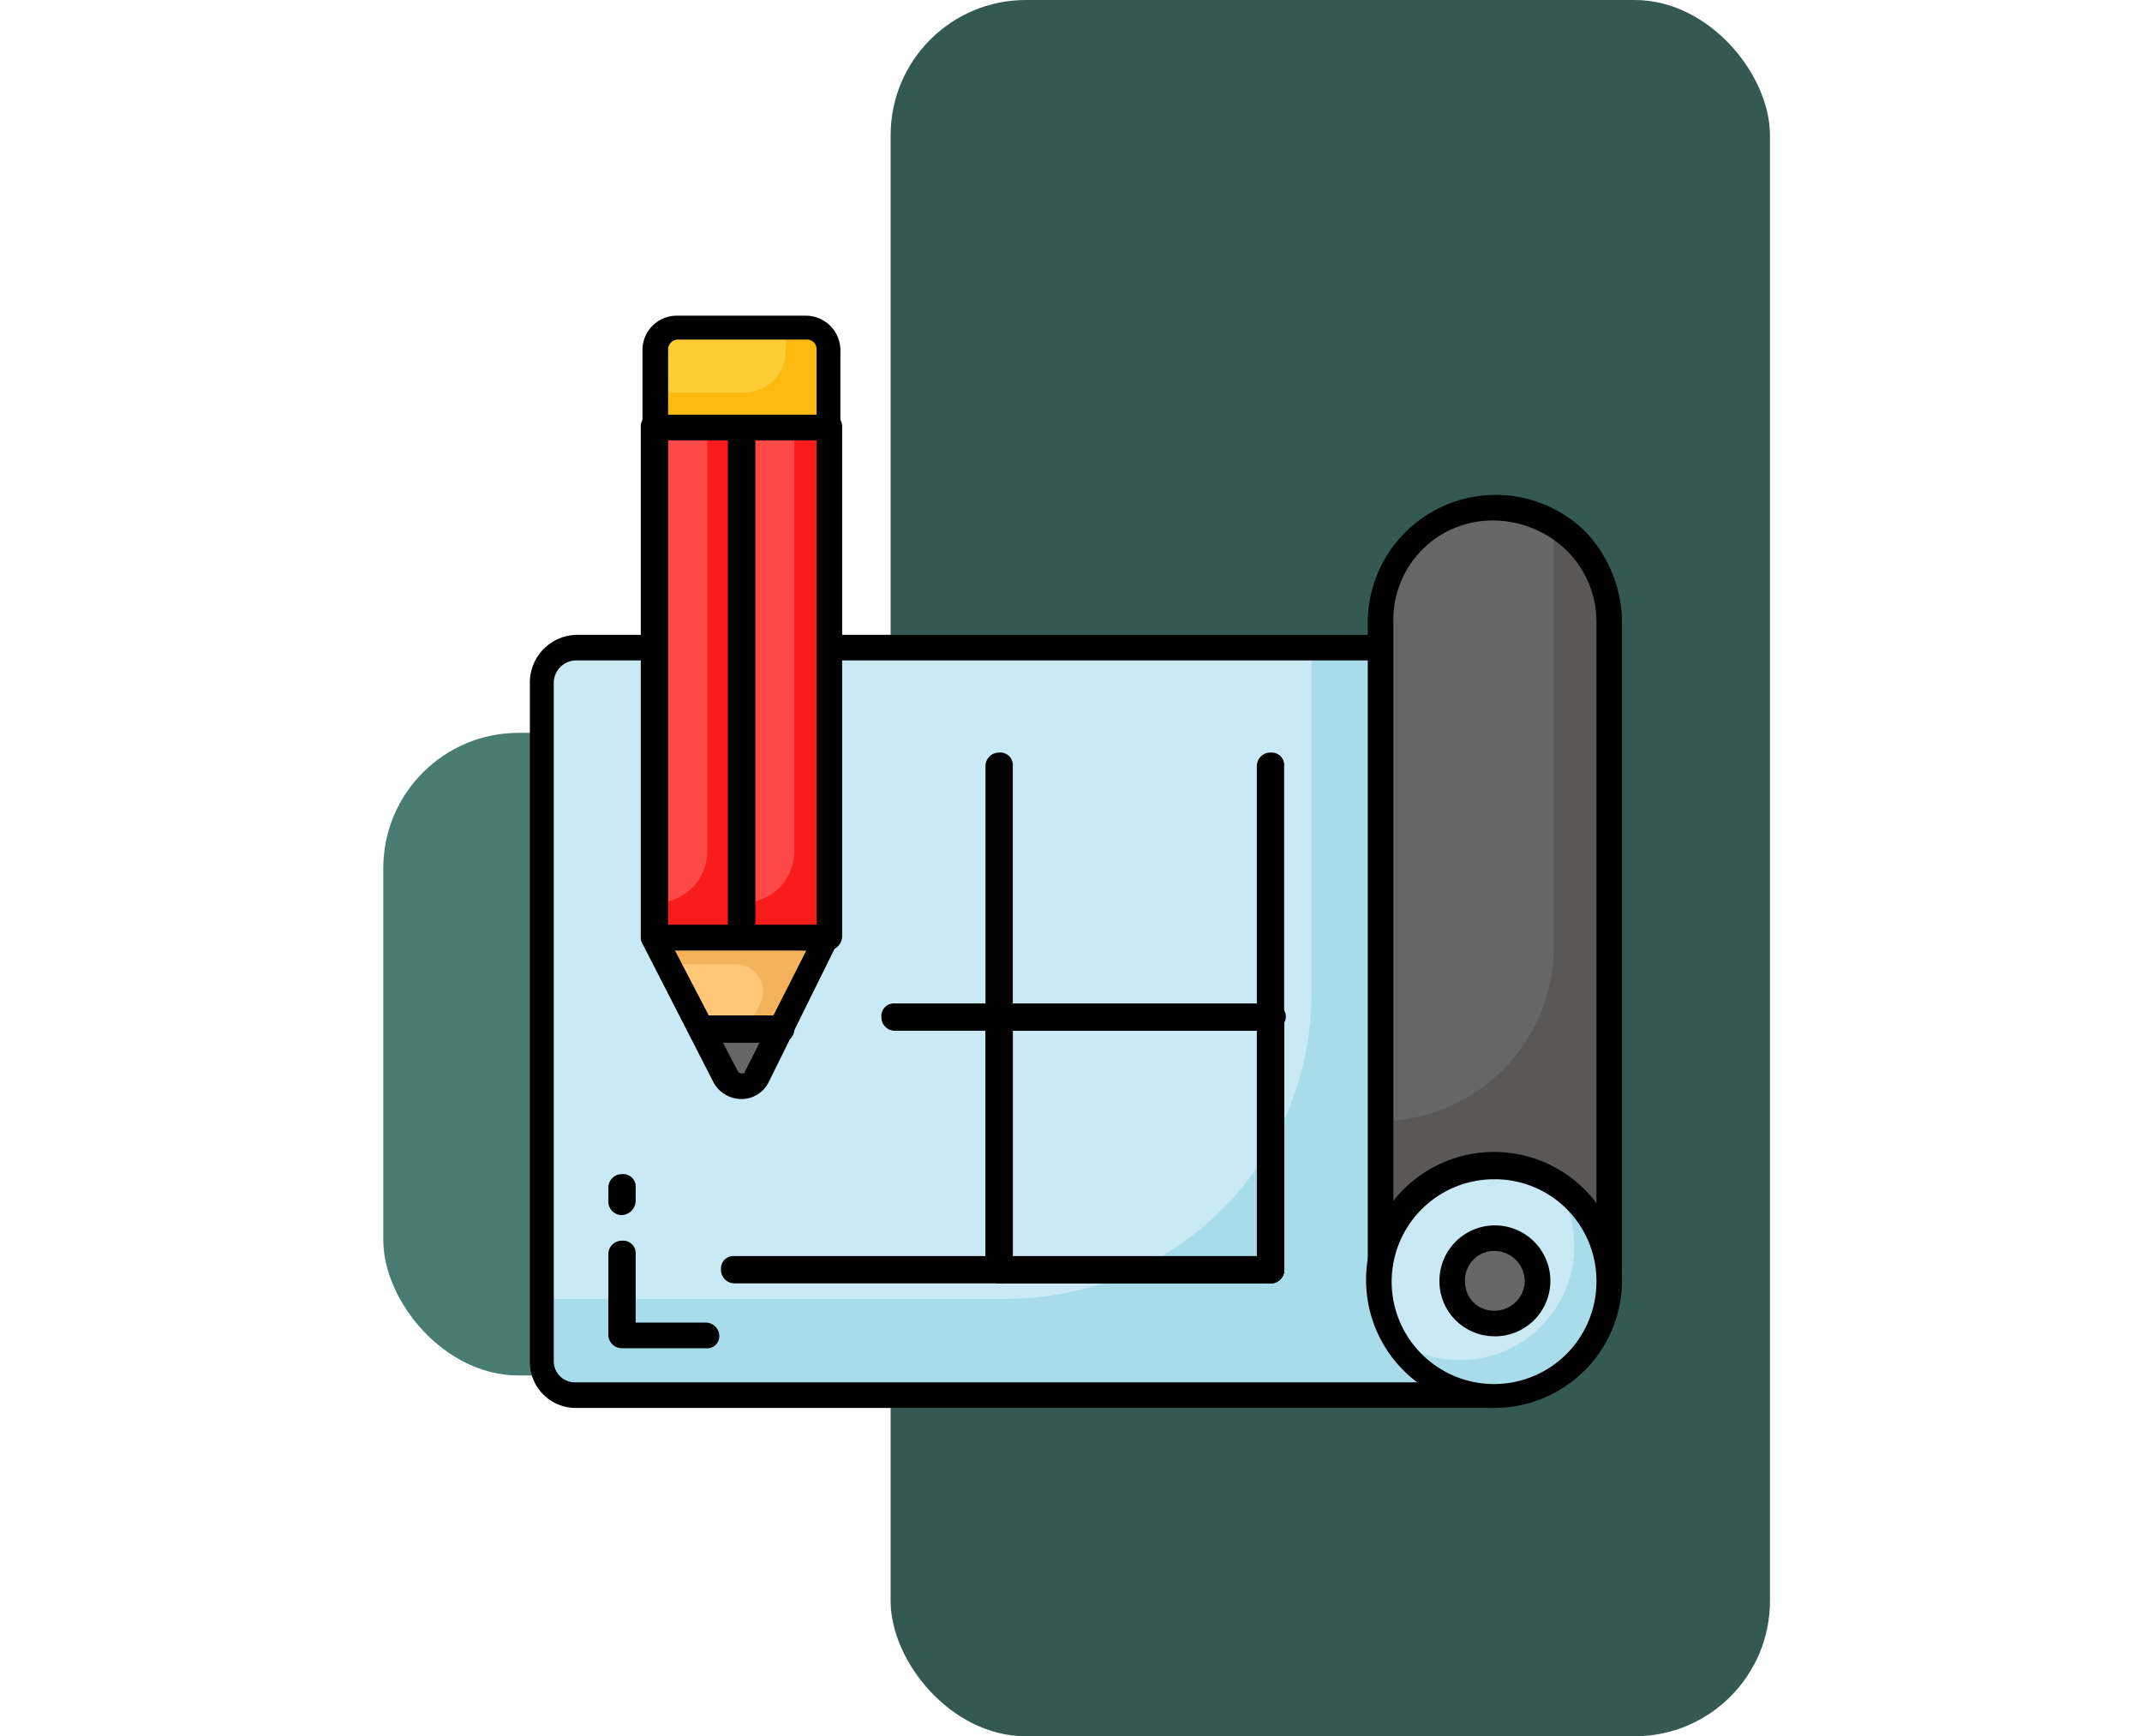 <svg xmlns="http://www.w3.org/2000/svg" xmlns:xlink="http://www.w3.org/1999/xlink" width="190" height="154" viewBox="0 0 190 154">
  <defs>
    <clipPath id="clip-path">
      <rect id="Rectángulo_408964" data-name="Rectángulo 408964" width="190" height="154" transform="translate(1230.126 4959)" fill="#fff" stroke="#707070" stroke-width="1" opacity="0.47"/>
    </clipPath>
  </defs>
  <g id="Enmascarar_grupo_1098784" data-name="Enmascarar grupo 1098784" transform="translate(-1230.126 -4959)" clip-path="url(#clip-path)">
    <g id="Grupo_1212274" data-name="Grupo 1212274" transform="translate(23 -5)">
      <rect id="Rectángulo_408806" data-name="Rectángulo 408806" width="99" height="57" rx="12" transform="translate(1241.126 5029)" fill="#497d74"/>
      <rect id="Rectángulo_408807" data-name="Rectángulo 408807" width="78" height="154" rx="12" transform="translate(1286.126 4964)" fill="#345953"/>
    </g>
    <g id="blueprint_14254130" transform="translate(1275.126 4985)">
      <g id="Grupo_1212668" data-name="Grupo 1212668" transform="translate(2 17.894)">
        <g id="Grupo_1212648" data-name="Grupo 1212648" transform="translate(1.06 13.624)">
          <path id="Trazado_901540" data-name="Trazado 901540" d="M87.167,21.5V87.8H5.727A3.036,3.036,0,0,1,2.7,84.774V24.527A3.036,3.036,0,0,1,5.727,21.5Z" transform="translate(-2.7 -21.5)" fill="#c9eaf5"/>
        </g>
        <g id="Grupo_1212649" data-name="Grupo 1212649" transform="translate(1.06 13.624)">
          <path id="Trazado_901541" data-name="Trazado 901541" d="M70.97,21.5V52.078a27.069,27.069,0,0,1-27.1,27.1H2.7v5.6A3.036,3.036,0,0,0,5.727,87.8H87.167V21.5Z" transform="translate(-2.7 -21.5)" fill="#a9dcea"/>
        </g>
        <g id="Grupo_1212650" data-name="Grupo 1212650" transform="translate(0 12.413)">
          <path id="Trazado_901542" data-name="Trazado 901542" d="M87.526,89.272H6.087A4.07,4.07,0,0,1,2,85.185V24.938A4.231,4.231,0,0,1,6.238,20.7H87.678a1.194,1.194,0,0,1,1.211,1.211v66.3A1.454,1.454,0,0,1,87.526,89.272ZM6.087,22.971a2,2,0,0,0-1.968,1.968V85.185A1.877,1.877,0,0,0,6.087,87H86.315V22.971Z" transform="translate(-2 -20.7)"/>
        </g>
        <g id="Grupo_1212651" data-name="Grupo 1212651" transform="translate(6.963 66.15)">
          <path id="Trazado_901543" data-name="Trazado 901543" d="M15.228,65.737H7.811A1.194,1.194,0,0,1,6.6,64.526V57.411A1.194,1.194,0,0,1,7.811,56.2a1.114,1.114,0,0,1,1.211,1.211v6.055h6.206a1.194,1.194,0,0,1,1.211,1.211,1.073,1.073,0,0,1-1.211,1.06Z" transform="translate(-6.6 -56.2)"/>
        </g>
        <g id="Grupo_1212652" data-name="Grupo 1212652" transform="translate(6.963 60.247)">
          <path id="Trazado_901544" data-name="Trazado 901544" d="M7.811,55.933A1.194,1.194,0,0,1,6.6,54.722V53.511A1.194,1.194,0,0,1,7.811,52.3a1.114,1.114,0,0,1,1.211,1.211v1.211a1.3,1.3,0,0,1-1.211,1.211Z" transform="translate(-6.6 -52.3)"/>
        </g>
        <g id="Grupo_1212659" data-name="Grupo 1212659" transform="translate(16.954 22.857)">
          <g id="Grupo_1212657" data-name="Grupo 1212657">
            <g id="Grupo_1212653" data-name="Grupo 1212653" transform="translate(23.463)">
              <path id="Trazado_901545" data-name="Trazado 901545" d="M29.911,74.677A1.194,1.194,0,0,1,28.7,73.466V28.811A1.194,1.194,0,0,1,29.911,27.6a1.114,1.114,0,0,1,1.211,1.211V73.618A1.08,1.08,0,0,1,29.911,74.677Z" transform="translate(-28.7 -27.6)"/>
            </g>
            <g id="Grupo_1212654" data-name="Grupo 1212654" transform="translate(47.531)">
              <path id="Trazado_901546" data-name="Trazado 901546" d="M45.811,74.677A1.194,1.194,0,0,1,44.6,73.466V28.811A1.194,1.194,0,0,1,45.811,27.6a1.114,1.114,0,0,1,1.211,1.211V73.618A1.17,1.17,0,0,1,45.811,74.677Z" transform="translate(-44.6 -27.6)"/>
            </g>
            <g id="Grupo_1212655" data-name="Grupo 1212655" transform="translate(14.229 22.252)">
              <path id="Trazado_901547" data-name="Trazado 901547" d="M57.113,44.722h-33.3A1.194,1.194,0,0,1,22.6,43.511,1.114,1.114,0,0,1,23.811,42.3H57.265a1.194,1.194,0,0,1,1.211,1.211,1.325,1.325,0,0,1-1.362,1.211Z" transform="translate(-22.6 -42.3)"/>
            </g>
            <g id="Grupo_1212656" data-name="Grupo 1212656" transform="translate(0 44.655)">
              <path id="Trazado_901548" data-name="Trazado 901548" d="M61.942,59.522H14.411A1.194,1.194,0,0,1,13.2,58.311,1.114,1.114,0,0,1,14.411,57.1H61.942a1.211,1.211,0,0,1,0,2.422Z" transform="translate(-13.2 -57.1)"/>
            </g>
          </g>
          <g id="Grupo_1212658" data-name="Grupo 1212658" transform="translate(23.463 22.403)">
            <path id="Trazado_901549" data-name="Trazado 901549" d="M53.979,67.074H29.911A1.194,1.194,0,0,1,28.7,65.863V43.611A1.194,1.194,0,0,1,29.911,42.4H53.979a1.194,1.194,0,0,1,1.211,1.211v22.4A1.17,1.17,0,0,1,53.979,67.074ZM31.122,64.8h21.8V44.671h-21.8Z" transform="translate(-28.7 -42.4)"/>
          </g>
        </g>
        <g id="Grupo_1212660" data-name="Grupo 1212660" transform="translate(75.384 1.359)">
          <path id="Trazado_901550" data-name="Trazado 901550" d="M72.084,23.392V80.914H51.8V23.543A10.143,10.143,0,0,1,61.942,13.4a9.92,9.92,0,0,1,10.142,9.991Z" transform="translate(-51.8 -13.398)" fill="#666"/>
        </g>
        <g id="Grupo_1212661" data-name="Grupo 1212661" transform="translate(75.384 2.573)">
          <path id="Trazado_901551" data-name="Trazado 901551" d="M67.24,14.2V51.741A15.505,15.505,0,0,1,51.8,67.181V80.5H72.084V22.98A10.307,10.307,0,0,0,67.24,14.2Z" transform="translate(-51.8 -14.2)" fill="#595857"/>
        </g>
        <g id="Grupo_1212662" data-name="Grupo 1212662" transform="translate(74.325)">
          <path id="Trazado_901552" data-name="Trazado 901552" d="M72.444,82.435H52.16a1.08,1.08,0,0,1-1.06-1.211V23.853A11.346,11.346,0,0,1,70.476,15.83a11.875,11.875,0,0,1,3.179,8.023V81.375a1.156,1.156,0,0,1-.3.757A2.152,2.152,0,0,1,72.444,82.435ZM53.371,80.164H71.384V23.853A8.923,8.923,0,0,0,68.811,17.5,9.421,9.421,0,0,0,62.3,14.771,8.79,8.79,0,0,0,53.371,23.7Z" transform="translate(-51.1 -12.5)"/>
        </g>
        <g id="Grupo_1212663" data-name="Grupo 1212663" transform="translate(75.536 59.49)">
          <path id="Trazado_901553" data-name="Trazado 901553" d="M72.184,61.942A10.142,10.142,0,1,1,62.042,51.8,10.143,10.143,0,0,1,72.184,61.942Z" transform="translate(-51.9 -51.8)" fill="#c9eaf5"/>
        </g>
        <g id="Grupo_1212664" data-name="Grupo 1212664" transform="translate(77.049 61.155)">
          <path id="Trazado_901554" data-name="Trazado 901554" d="M71.519,61.377A10.143,10.143,0,0,1,61.377,71.519,9.849,9.849,0,0,1,52.9,66.826a9.656,9.656,0,0,0,5.449,1.665A10.143,10.143,0,0,0,68.492,58.349,9.656,9.656,0,0,0,66.826,52.9,10.041,10.041,0,0,1,71.519,61.377Z" transform="translate(-52.9 -52.9)" fill="#a9dcea"/>
        </g>
        <g id="Grupo_1212665" data-name="Grupo 1212665" transform="translate(74.173 58.279)">
          <path id="Trazado_901555" data-name="Trazado 901555" d="M62.353,73.706A11.353,11.353,0,1,1,73.706,62.353,11.338,11.338,0,0,1,62.353,73.706Zm0-20.284A9.082,9.082,0,1,0,71.435,62.5,9.013,9.013,0,0,0,62.353,53.422Z" transform="translate(-51 -51)"/>
        </g>
        <g id="Grupo_1212666" data-name="Grupo 1212666" transform="translate(81.742 65.848)">
          <path id="Trazado_901556" data-name="Trazado 901556" d="M59.784,63.569a3.784,3.784,0,1,1,3.784-3.784A3.748,3.748,0,0,1,59.784,63.569Z" transform="translate(-56 -56)" fill="#666"/>
        </g>
        <g id="Grupo_1212667" data-name="Grupo 1212667" transform="translate(80.682 64.788)">
          <path id="Trazado_901557" data-name="Trazado 901557" d="M60.144,65.139A4.878,4.878,0,0,1,55.3,60.3a4.92,4.92,0,1,1,4.844,4.844Zm0-7.569A2.589,2.589,0,0,0,57.571,60.3a2.551,2.551,0,0,0,2.573,2.573A2.685,2.685,0,0,0,62.869,60.3,2.713,2.713,0,0,0,60.144,57.571Z" transform="translate(-55.3 -55.3)"/>
        </g>
      </g>
      <g id="Grupo_1212683" data-name="Grupo 1212683" transform="translate(11.839 2)">
        <g id="Grupo_1212669" data-name="Grupo 1212669" transform="translate(1.211 9.839)">
          <path id="Trazado_901558" data-name="Trazado 901558" d="M9.3,8.5h7.72V53.761H9.3Z" transform="translate(-9.3 -8.5)" fill="#ff4848"/>
        </g>
        <g id="Grupo_1212670" data-name="Grupo 1212670" transform="translate(8.931 9.839)">
          <path id="Trazado_901559" data-name="Trazado 901559" d="M14.4,8.5h7.72V53.761H14.4Z" transform="translate(-14.4 -8.5)" fill="#ff4848"/>
        </g>
        <g id="Grupo_1212671" data-name="Grupo 1212671" transform="translate(8.931 9.839)">
          <path id="Trazado_901560" data-name="Trazado 901560" d="M22.12,8.5V53.761H14.4V50.733h.151a4.554,4.554,0,0,0,4.541-4.541V8.5Z" transform="translate(-14.4 -8.5)" fill="#f91c1c"/>
        </g>
        <g id="Grupo_1212672" data-name="Grupo 1212672" transform="translate(1.211 9.839)">
          <path id="Trazado_901561" data-name="Trazado 901561" d="M17.02,8.5V53.761H9.3V50.733h.151a4.554,4.554,0,0,0,4.541-4.541V8.5Z" transform="translate(-9.3 -8.5)" fill="#f91c1c"/>
        </g>
        <g id="Grupo_1212673" data-name="Grupo 1212673" transform="translate(0 8.628)">
          <path id="Trazado_901562" data-name="Trazado 901562" d="M17.431,55.383H9.711A1.194,1.194,0,0,1,8.5,54.172V8.911A1.194,1.194,0,0,1,9.711,7.7h7.72a1.194,1.194,0,0,1,1.211,1.211V54.172A1.3,1.3,0,0,1,17.431,55.383Zm-6.509-2.271h5.449V10.122H10.922Z" transform="translate(-8.5 -7.7)"/>
        </g>
        <g id="Grupo_1212674" data-name="Grupo 1212674" transform="translate(7.72 8.628)">
          <path id="Trazado_901563" data-name="Trazado 901563" d="M22.531,55.383h-7.72A1.194,1.194,0,0,1,13.6,54.172V8.911A1.194,1.194,0,0,1,14.811,7.7h7.72a1.194,1.194,0,0,1,1.211,1.211V54.172A1.3,1.3,0,0,1,22.531,55.383Zm-6.509-2.271h5.449V10.122H16.022Z" transform="translate(-13.6 -7.7)"/>
        </g>
        <g id="Grupo_1212675" data-name="Grupo 1212675" transform="translate(1.211 55.1)">
          <path id="Trazado_901564" data-name="Trazado 901564" d="M24.74,38.4,18.382,50.813a1.565,1.565,0,0,1-2.725,0L9.3,38.4Z" transform="translate(-9.3 -38.4)" fill="#ffc776"/>
        </g>
        <g id="Grupo_1212676" data-name="Grupo 1212676" transform="translate(1.211 55.1)">
          <path id="Trazado_901565" data-name="Trazado 901565" d="M24.74,38.4,18.382,50.813a1.565,1.565,0,0,1-2.725,0l-.151-.3L18.685,44.3a2.415,2.415,0,0,0-2.119-3.482H10.511L9.3,38.551Z" transform="translate(-9.3 -38.4)" fill="#f4b25b"/>
        </g>
        <g id="Grupo_1212677" data-name="Grupo 1212677" transform="translate(5.449 63.426)">
          <path id="Trazado_901566" data-name="Trazado 901566" d="M19.063,43.9l-2.119,4.087a1.565,1.565,0,0,1-2.725,0L12.1,43.9Z" transform="translate(-12.1 -43.9)" fill="#666"/>
        </g>
        <g id="Grupo_1212678" data-name="Grupo 1212678" transform="translate(4.238 62.063)">
          <path id="Trazado_901567" data-name="Trazado 901567" d="M19.474,45.422H12.511A1.194,1.194,0,0,1,11.3,44.211,1.114,1.114,0,0,1,12.511,43h6.963a1.211,1.211,0,0,1,0,2.422Z" transform="translate(-11.3 -43)"/>
        </g>
        <g id="Grupo_1212679" data-name="Grupo 1212679" transform="translate(0.038 54.041)">
          <path id="Trazado_901568" data-name="Trazado 901568" d="M17.418,53.14A2.866,2.866,0,0,1,15,51.778L8.639,39.365a1.293,1.293,0,0,1,0-1.06,1.245,1.245,0,0,1,.908-.605h15.44a.83.83,0,0,1,.908.605,1.293,1.293,0,0,1,0,1.06L19.84,51.626A2.7,2.7,0,0,1,17.418,53.14Zm-5.9-13.17,5.6,10.748a.469.469,0,0,0,.3.151c.151,0,.3,0,.3-.151L23.17,39.971Z" transform="translate(-8.525 -37.7)"/>
        </g>
        <g id="Grupo_1212680" data-name="Grupo 1212680" transform="translate(1.211 1.211)">
          <path id="Trazado_901569" data-name="Trazado 901569" d="M24.74,4.768V11.58H9.3V4.768A2,2,0,0,1,11.268,2.8h11.5A1.908,1.908,0,0,1,24.74,4.768Z" transform="translate(-9.3 -2.8)" fill="#fc3"/>
        </g>
        <g id="Grupo_1212681" data-name="Grupo 1212681" transform="translate(1.211 1.211)">
          <path id="Trazado_901570" data-name="Trazado 901570" d="M24.74,4.768V11.58H9.3V8.4h8.023a3.684,3.684,0,0,0,3.633-3.633V2.8h1.968A1.878,1.878,0,0,1,24.74,4.768Z" transform="translate(-9.3 -2.8)" fill="#fcb910"/>
        </g>
        <g id="Grupo_1212682" data-name="Grupo 1212682" transform="translate(0.151)">
          <path id="Trazado_901571" data-name="Trazado 901571" d="M25.1,13.05H9.66A1.08,1.08,0,0,1,8.6,11.839V5.027A3.036,3.036,0,0,1,11.627,2h11.5a3.072,3.072,0,0,1,3.027,3.179v6.812A1.035,1.035,0,0,1,25.1,13.05ZM10.871,10.78H24.04V5.027a.848.848,0,0,0-.757-.908h-11.5a.873.873,0,0,0-.908.908Z" transform="translate(-8.6 -2)"/>
        </g>
      </g>
    </g>
  </g>
</svg>
